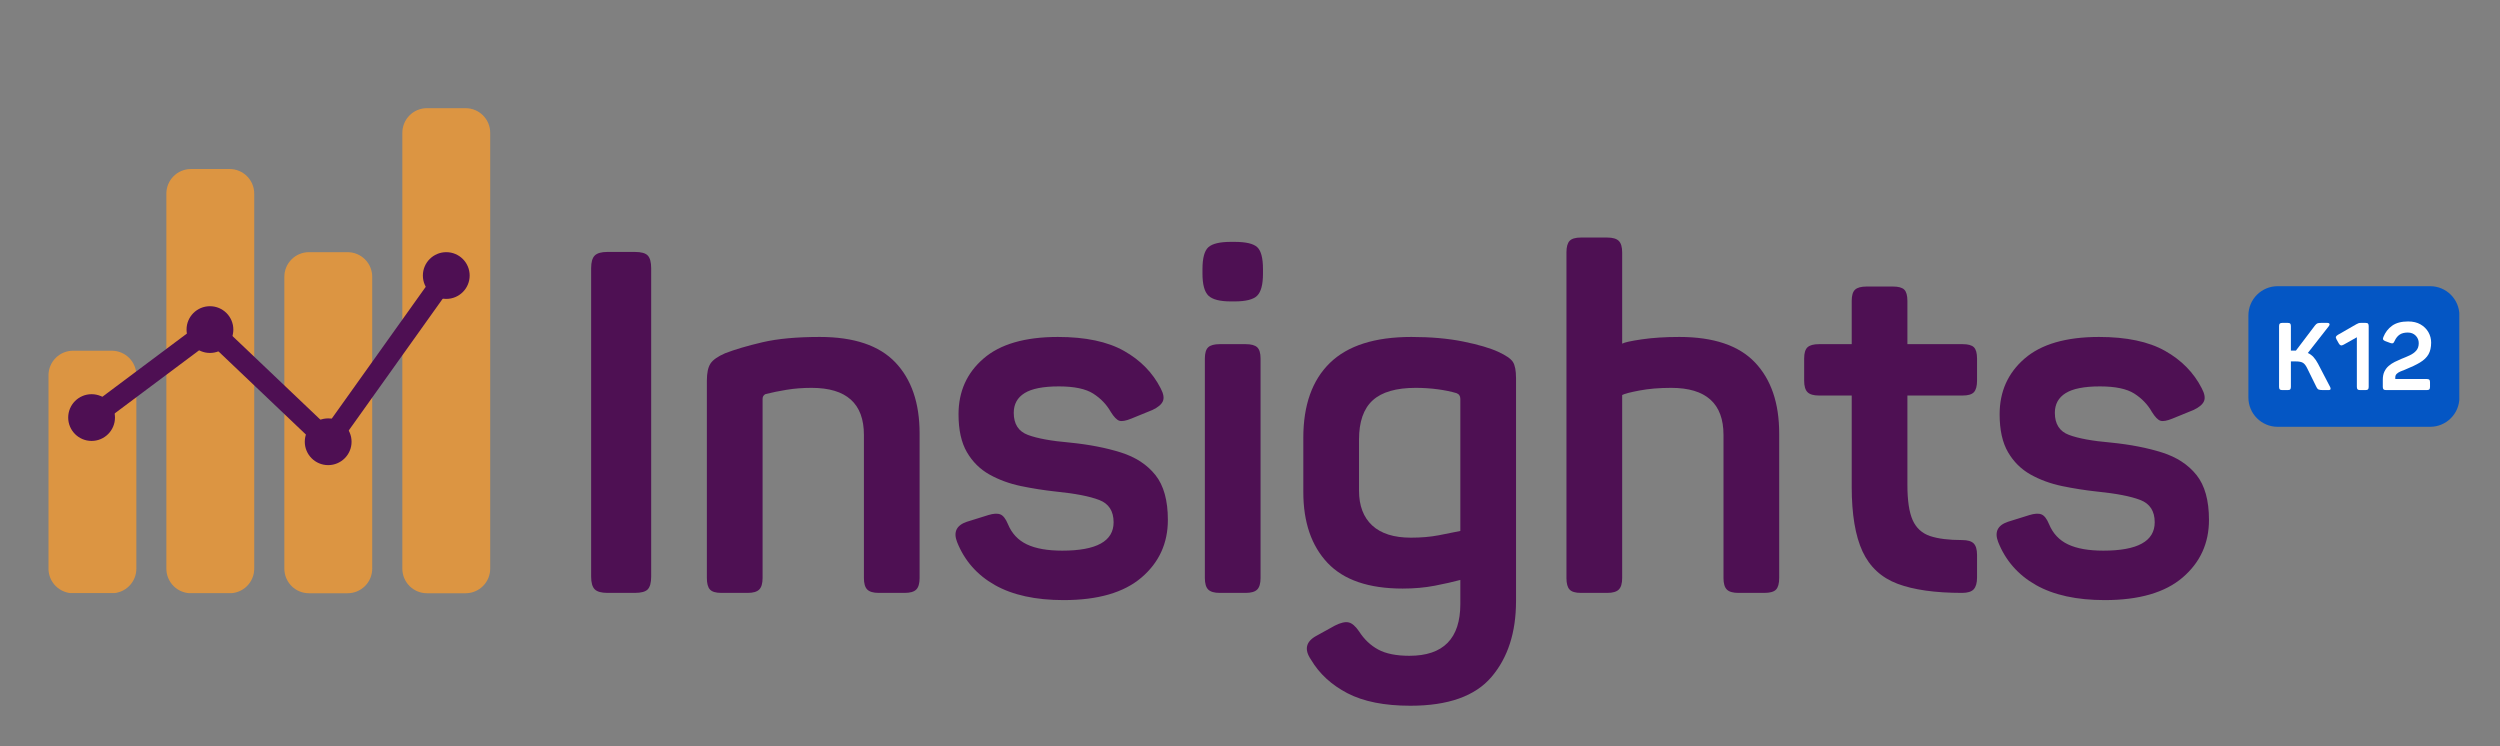 <svg xmlns="http://www.w3.org/2000/svg" xmlns:xlink="http://www.w3.org/1999/xlink" width="2680" zoomAndPan="magnify" viewBox="0 0 2010 600" height="800" preserveAspectRatio="xMidYMid meet" version="1.2"><rect x="0" y="0" width="2010" height="600" fill="#808080" stroke="none"/><defs><clipPath id="1db93e9bd6"><path d="M 38.988 281.973 L 109.629 281.973 L 109.629 477 L 38.988 477 Z M 38.988 281.973 "/></clipPath><clipPath id="8fb73806cc"><path d="M 58.785 281.973 L 89.832 281.973 C 95.086 281.973 100.121 284.055 103.832 287.762 C 107.547 291.473 109.629 296.5 109.629 301.746 L 109.629 457.199 C 109.629 462.441 107.547 467.473 103.832 471.184 C 100.121 474.891 95.086 476.973 89.832 476.973 L 58.785 476.973 C 53.535 476.973 48.5 474.891 44.789 471.184 C 41.074 467.473 38.988 462.441 38.988 457.199 L 38.988 301.746 C 38.988 296.5 41.074 291.473 44.789 287.762 C 48.5 284.055 53.535 281.973 58.785 281.973 Z M 58.785 281.973 "/></clipPath><clipPath id="83281e6b9e"><path d="M 133.754 135.883 L 204.398 135.883 L 204.398 477 L 133.754 477 Z M 133.754 135.883 "/></clipPath><clipPath id="f8fe62d4b8"><path d="M 153.551 135.883 L 184.602 135.883 C 189.852 135.883 194.887 137.969 198.598 141.676 C 202.312 145.383 204.398 150.414 204.398 155.66 L 204.398 457.199 C 204.398 462.441 202.312 467.473 198.598 471.184 C 194.887 474.891 189.852 476.973 184.602 476.973 L 153.551 476.973 C 148.301 476.973 143.266 474.891 139.555 471.184 C 135.84 467.473 133.754 462.441 133.754 457.199 L 133.754 155.66 C 133.754 150.414 135.84 145.383 139.555 141.676 C 143.266 137.969 148.301 135.883 153.551 135.883 Z M 153.551 135.883 "/></clipPath><clipPath id="7ab90b547d"><path d="M 228.617 202.742 L 299.262 202.742 L 299.262 477 L 228.617 477 Z M 228.617 202.742 "/></clipPath><clipPath id="8ee8355005"><path d="M 248.414 202.742 L 279.465 202.742 C 284.715 202.742 289.75 204.828 293.461 208.535 C 297.176 212.242 299.262 217.273 299.262 222.52 L 299.262 457.199 C 299.262 462.441 297.176 467.473 293.461 471.184 C 289.75 474.891 284.715 476.973 279.465 476.973 L 248.414 476.973 C 243.164 476.973 238.129 474.891 234.414 471.184 C 230.703 467.473 228.617 462.441 228.617 457.199 L 228.617 222.52 C 228.617 217.273 230.703 212.242 234.414 208.535 C 238.129 204.828 243.164 202.742 248.414 202.742 Z M 248.414 202.742 "/></clipPath><clipPath id="8552292c9a"><path d="M 323.48 86.969 L 394.121 86.969 L 394.121 477 L 323.48 477 Z M 323.48 86.969 "/></clipPath><clipPath id="154ef46d09"><path d="M 343.277 86.969 L 374.324 86.969 C 379.574 86.969 384.609 89.055 388.324 92.762 C 392.035 96.469 394.121 101.5 394.121 106.746 L 394.121 457.199 C 394.121 462.441 392.035 467.473 388.324 471.184 C 384.609 474.891 379.574 476.973 374.324 476.973 L 343.277 476.973 C 338.027 476.973 332.988 474.891 329.277 471.184 C 325.566 467.473 323.48 462.441 323.48 457.199 L 323.48 106.746 C 323.48 101.5 325.566 96.469 329.277 92.762 C 332.988 89.055 338.027 86.969 343.277 86.969 Z M 343.277 86.969 "/></clipPath><clipPath id="11e96f9670"><path d="M 54.828 316.934 L 92.441 316.934 L 92.441 354.508 L 54.828 354.508 Z M 54.828 316.934 "/></clipPath><clipPath id="703cb9712c"><path d="M 73.633 316.934 C 63.246 316.934 54.828 325.344 54.828 335.719 C 54.828 346.094 63.246 354.508 73.633 354.508 C 84.02 354.508 92.441 346.094 92.441 335.719 C 92.441 325.344 84.02 316.934 73.633 316.934 Z M 73.633 316.934 "/></clipPath><clipPath id="a8ddbb7c62"><path d="M 149.984 246.195 L 187.602 246.195 L 187.602 283.77 L 149.984 283.77 Z M 149.984 246.195 "/></clipPath><clipPath id="97453d4166"><path d="M 168.793 246.195 C 158.406 246.195 149.984 254.605 149.984 264.984 C 149.984 275.359 158.406 283.77 168.793 283.77 C 179.18 283.77 187.602 275.359 187.602 264.984 C 187.602 254.605 179.18 246.195 168.793 246.195 Z M 168.793 246.195 "/></clipPath><clipPath id="be092b2613"><path d="M 245.043 336.387 L 282.66 336.387 L 282.66 373.961 L 245.043 373.961 Z M 245.043 336.387 "/></clipPath><clipPath id="58f6ff7bc4"><path d="M 263.852 336.387 C 253.465 336.387 245.043 344.797 245.043 355.176 C 245.043 365.547 253.465 373.961 263.852 373.961 C 274.238 373.961 282.66 365.547 282.66 355.176 C 282.66 344.797 274.238 336.387 263.852 336.387 Z M 263.852 336.387 "/></clipPath><clipPath id="ed9f1af2a1"><path d="M 339.992 202.742 L 377.609 202.742 L 377.609 240.316 L 339.992 240.316 Z M 339.992 202.742 "/></clipPath><clipPath id="1bad0b5438"><path d="M 358.801 202.742 C 348.414 202.742 339.992 211.152 339.992 221.531 C 339.992 231.906 348.414 240.316 358.801 240.316 C 369.188 240.316 377.609 231.906 377.609 221.531 C 377.609 211.152 369.188 202.742 358.801 202.742 Z M 358.801 202.742 "/></clipPath><clipPath id="90f3b61719"><path d="M 1807.711 230.094 L 1977.348 230.094 L 1977.348 343.152 L 1807.711 343.152 Z M 1807.711 230.094 "/></clipPath><clipPath id="c6bf300043"><path d="M 1831.242 230.094 L 1953.836 230.094 C 1966.836 230.094 1977.367 240.625 1977.367 253.625 L 1977.367 319.617 C 1977.367 332.613 1966.836 343.152 1953.836 343.152 L 1831.242 343.152 C 1818.25 343.152 1807.711 332.613 1807.711 319.617 L 1807.711 253.625 C 1807.711 240.625 1818.25 230.094 1831.242 230.094 Z M 1831.242 230.094 "/></clipPath></defs><g id="a5b987aeef"><path style=" stroke:none;fill-rule:nonzero;fill:#4e1053;fill-opacity:1;" d="M 488.406 476.688 C 483.508 476.688 480.09 475.727 478.156 473.805 C 476.23 471.867 475.27 468.449 475.27 463.551 L 475.27 215.691 C 475.27 210.797 476.23 207.387 478.156 205.465 C 480.09 203.527 483.508 202.555 488.406 202.555 L 510.41 202.555 C 515.547 202.555 519.02 203.527 520.82 205.465 C 522.637 207.387 523.547 210.797 523.547 215.691 L 523.547 463.551 C 523.547 468.449 522.637 471.867 520.82 473.805 C 519.02 475.727 515.547 476.688 510.41 476.688 Z M 488.406 476.688 "/><path style=" stroke:none;fill-rule:nonzero;fill:#4e1053;fill-opacity:1;" d="M 579.906 476.688 C 575.527 476.688 572.496 475.793 570.828 473.988 C 569.152 472.195 568.32 469.105 568.32 464.727 L 568.32 306.043 C 568.32 299.871 569.281 295.305 571.203 292.348 C 573.137 289.375 577.078 286.602 583.004 284.016 C 590.973 280.938 601.008 277.98 613.094 275.152 C 625.195 272.32 640.523 270.906 659.074 270.906 C 686.609 270.906 706.875 277.734 719.871 291.387 C 732.859 305.023 739.363 324.059 739.363 348.5 L 739.363 464.727 C 739.363 469.105 738.461 472.195 736.664 473.988 C 734.863 475.793 731.777 476.688 727.398 476.688 L 706.547 476.688 C 702.168 476.688 699.078 475.793 697.281 473.988 C 695.48 472.195 694.586 469.105 694.586 464.727 L 694.586 349.672 C 694.586 324.453 680.555 311.84 652.504 311.84 C 645.297 311.84 638.602 312.359 632.426 313.387 C 626.246 314.402 620.586 315.562 615.445 316.859 C 613.895 317.625 613.121 318.906 613.121 320.703 L 613.121 464.727 C 613.121 469.105 612.215 472.195 610.398 473.988 C 608.598 475.793 605.52 476.688 601.16 476.688 Z M 579.906 476.688 "/><path style=" stroke:none;fill-rule:nonzero;fill:#4e1053;fill-opacity:1;" d="M 855.184 482.48 C 832.543 482.48 814.07 478.43 799.781 470.332 C 785.504 462.215 775.402 450.695 769.477 435.754 C 766.391 427.785 768.977 422.379 777.219 419.547 L 794.574 414.129 C 798.699 412.848 801.922 412.66 804.238 413.566 C 806.551 414.461 808.605 417.09 810.406 421.469 C 813.504 428.945 818.586 434.359 825.652 437.703 C 832.734 441.055 842.195 442.723 854.035 442.723 C 881.57 442.723 895.34 435.129 895.34 419.922 C 895.34 410.918 891.477 404.938 883.754 401.98 C 876.043 399.027 864.461 396.773 849.016 395.223 C 839.492 394.195 830.094 392.715 820.82 390.793 C 811.562 388.855 803.133 385.766 795.535 381.527 C 787.953 377.273 781.906 371.285 777.406 363.559 C 772.898 355.836 770.652 345.668 770.652 333.066 C 770.652 314.789 777.34 299.863 790.73 288.289 C 804.113 276.699 824.059 270.906 850.566 270.906 C 872.688 270.906 890.383 274.637 903.645 282.094 C 916.902 289.559 926.75 299.598 933.176 312.211 C 935.504 316.59 936.086 320.074 934.91 322.652 C 933.75 325.215 930.992 327.531 926.633 329.594 L 909.625 336.535 C 905.246 338.34 902.023 338.914 899.961 338.273 C 897.91 337.633 895.609 335.254 893.047 331.145 C 889.695 325.215 884.996 320.324 878.949 316.457 C 872.895 312.598 863.688 310.664 851.34 310.664 C 838.715 310.664 829.512 312.473 823.73 316.082 C 817.945 319.68 815.055 324.949 815.055 331.891 C 815.055 340.914 818.844 346.844 826.43 349.672 C 834.023 352.504 845.285 354.559 860.203 355.84 C 875.648 357.391 889.293 360.031 901.137 363.77 C 912.969 367.496 922.234 373.535 928.93 381.898 C 935.621 390.27 938.969 402.301 938.969 418 C 938.969 436.797 931.895 452.25 917.742 464.352 C 903.594 476.441 882.738 482.48 855.184 482.48 Z M 855.184 482.48 "/><path style=" stroke:none;fill-rule:nonzero;fill:#4e1053;fill-opacity:1;" d="M 989.562 242.336 C 980.805 242.336 974.812 240.801 971.594 237.719 C 968.391 234.621 966.789 228.691 966.789 219.934 L 966.789 216.465 C 966.789 207.461 968.391 201.539 971.594 198.707 C 974.812 195.879 980.805 194.465 989.562 194.465 L 992.633 194.465 C 1001.66 194.465 1007.707 195.879 1010.789 198.707 C 1013.887 201.539 1015.438 207.461 1015.438 216.465 L 1015.438 219.934 C 1015.438 228.691 1013.887 234.621 1010.789 237.719 C 1007.707 240.801 1001.66 242.336 992.633 242.336 Z M 980.672 476.688 C 976.293 476.688 973.203 475.793 971.406 473.988 C 969.605 472.195 968.711 469.105 968.711 464.727 L 968.711 288.289 C 968.711 283.91 969.605 280.887 971.406 279.211 C 973.203 277.543 976.293 276.699 980.672 276.699 L 1001.523 276.699 C 1005.902 276.699 1008.988 277.543 1010.789 279.211 C 1012.586 280.887 1013.488 283.91 1013.488 288.289 L 1013.488 464.727 C 1013.488 469.105 1012.586 472.195 1010.789 473.988 C 1008.988 475.793 1005.902 476.688 1001.523 476.688 Z M 980.672 476.688 "/><path style=" stroke:none;fill-rule:nonzero;fill:#4e1053;fill-opacity:1;" d="M 1133.949 567.414 C 1113.105 567.414 1096.25 564.062 1083.379 557.375 C 1070.512 550.68 1060.727 541.676 1054.035 530.355 C 1048.375 522.109 1049.91 515.676 1058.656 511.051 L 1073.34 502.934 C 1077.965 500.617 1081.633 499.781 1084.34 500.422 C 1087.043 501.062 1089.816 503.449 1092.645 507.578 C 1096.758 514 1101.898 518.887 1108.078 522.238 C 1114.254 525.582 1122.617 527.258 1133.176 527.258 C 1160.465 527.258 1174.109 513.359 1174.109 485.578 L 1174.109 466.273 C 1168.449 467.809 1161.621 469.344 1153.629 470.895 C 1145.652 472.441 1137.035 473.215 1127.781 473.215 C 1100.496 473.215 1080.352 466.34 1067.359 452.578 C 1054.363 438.801 1047.867 419.809 1047.867 395.598 L 1047.867 351.969 C 1047.867 325.715 1055.004 305.645 1069.281 291.758 C 1083.574 277.863 1105.387 270.906 1134.727 270.906 C 1150.426 270.906 1164.316 272.137 1176.406 274.59 C 1188.508 277.035 1197.906 279.793 1204.602 282.867 C 1210.773 285.699 1214.699 288.41 1216.375 290.984 C 1218.043 293.547 1218.887 297.922 1218.887 304.094 L 1218.887 483.254 C 1218.887 508.473 1212.316 528.805 1199.18 544.238 C 1186.059 559.684 1164.316 567.414 1133.949 567.414 Z M 1134.352 432.285 C 1142.574 432.285 1150.031 431.645 1156.727 430.363 C 1163.414 429.066 1169.207 427.906 1174.109 426.891 L 1174.109 320.703 C 1174.109 318.395 1173.074 316.852 1171.012 316.082 C 1166.633 314.789 1161.613 313.754 1155.953 312.988 C 1150.293 312.227 1144.371 311.84 1138.195 311.84 C 1122.496 311.84 1110.977 315.188 1103.645 321.879 C 1096.309 328.555 1092.645 339.098 1092.645 353.52 L 1092.645 394.449 C 1092.645 406.559 1096.176 415.891 1103.246 422.457 C 1110.328 429.012 1120.695 432.285 1134.352 432.285 Z M 1134.352 432.285 "/><path style=" stroke:none;fill-rule:nonzero;fill:#4e1053;fill-opacity:1;" d="M 1271.012 476.688 C 1266.633 476.688 1263.605 475.793 1261.934 473.988 C 1260.258 472.195 1259.426 469.105 1259.426 464.727 L 1259.426 202.953 C 1259.426 198.574 1260.258 195.492 1261.934 193.688 C 1263.605 191.895 1266.633 190.992 1271.012 190.992 L 1292.238 190.992 C 1296.617 190.992 1299.703 191.895 1301.504 193.688 C 1303.32 195.492 1304.227 198.574 1304.227 202.953 L 1304.227 276.301 C 1306.023 275.273 1311.289 274.109 1320.035 272.828 C 1328.793 271.547 1338.832 270.906 1350.152 270.906 C 1377.707 270.906 1397.98 277.734 1410.977 291.387 C 1423.965 305.023 1430.469 324.059 1430.469 348.5 L 1430.469 464.727 C 1430.469 469.105 1429.629 472.195 1427.957 473.988 C 1426.281 475.793 1423.133 476.688 1418.508 476.688 L 1397.652 476.688 C 1393.273 476.688 1390.184 475.793 1388.387 473.988 C 1386.586 472.195 1385.691 469.105 1385.691 464.727 L 1385.691 349.672 C 1385.691 324.453 1371.66 311.84 1343.613 311.84 C 1334.086 311.84 1325.59 312.551 1318.113 313.973 C 1310.648 315.383 1306.023 316.59 1304.227 317.605 L 1304.227 464.727 C 1304.227 469.105 1303.32 472.195 1301.504 473.988 C 1299.703 475.793 1296.617 476.688 1292.238 476.688 Z M 1271.012 476.688 "/><path style=" stroke:none;fill-rule:nonzero;fill:#4e1053;fill-opacity:1;" d="M 1577.582 476.688 C 1555.953 476.688 1538.641 474.25 1525.648 469.371 C 1512.652 464.477 1503.254 455.793 1497.453 443.312 C 1491.668 430.816 1488.777 413.5 1488.777 391.352 L 1488.777 318.008 L 1462.527 318.008 C 1458.148 318.008 1455.055 317.113 1453.238 315.309 C 1451.434 313.492 1450.539 310.41 1450.539 306.043 L 1450.539 288.289 C 1450.539 283.91 1451.434 280.887 1453.238 279.211 C 1455.055 277.543 1458.148 276.699 1462.527 276.699 L 1488.777 276.699 L 1488.777 241.938 C 1488.777 237.559 1489.672 234.539 1491.473 232.887 C 1493.27 231.215 1496.359 230.375 1500.738 230.375 L 1521.965 230.375 C 1526.344 230.375 1529.367 231.215 1531.043 232.887 C 1532.711 234.539 1533.551 237.559 1533.551 241.938 L 1533.551 276.699 L 1577.957 276.699 C 1582.336 276.699 1585.359 277.543 1587.035 279.211 C 1588.703 280.887 1589.543 283.91 1589.543 288.289 L 1589.543 306.043 C 1589.543 310.41 1588.703 313.492 1587.035 315.309 C 1585.359 317.113 1582.336 318.008 1577.957 318.008 L 1533.551 318.008 L 1533.551 389.805 C 1533.551 402.426 1534.969 411.898 1537.797 418.215 C 1540.629 424.516 1545.254 428.758 1551.684 430.949 C 1558.125 433.125 1566.754 434.207 1577.582 434.207 C 1581.961 434.207 1585.043 435.113 1586.848 436.93 C 1588.641 438.73 1589.543 441.816 1589.543 446.195 L 1589.543 464.324 C 1589.543 468.703 1588.641 471.867 1586.848 473.805 C 1585.043 475.727 1581.961 476.688 1577.582 476.688 Z M 1577.582 476.688 "/><path style=" stroke:none;fill-rule:nonzero;fill:#4e1053;fill-opacity:1;" d="M 1692.23 482.48 C 1669.59 482.48 1651.117 478.43 1636.828 470.332 C 1622.551 462.215 1612.449 450.695 1606.523 435.754 C 1603.438 427.785 1606.023 422.379 1614.266 419.547 L 1631.621 414.129 C 1635.746 412.848 1638.969 412.66 1641.285 413.566 C 1643.598 414.461 1645.652 417.09 1647.453 421.469 C 1650.551 428.945 1655.633 434.359 1662.699 437.703 C 1669.781 441.055 1679.242 442.723 1691.082 442.723 C 1718.617 442.723 1732.387 435.129 1732.387 419.922 C 1732.387 410.918 1728.523 404.938 1720.801 401.98 C 1713.09 399.027 1701.508 396.773 1686.062 395.223 C 1676.539 394.195 1667.141 392.715 1657.867 390.793 C 1648.609 388.855 1640.18 385.766 1632.582 381.527 C 1625 377.273 1618.953 371.285 1614.453 363.559 C 1609.945 355.836 1607.699 345.668 1607.699 333.066 C 1607.699 314.789 1614.387 299.863 1627.777 288.289 C 1641.16 276.699 1661.105 270.906 1687.613 270.906 C 1709.734 270.906 1727.43 274.637 1740.691 282.094 C 1753.949 289.559 1763.797 299.598 1770.223 312.211 C 1772.551 316.59 1773.133 320.074 1771.957 322.652 C 1770.797 325.215 1768.039 327.531 1763.68 329.594 L 1746.672 336.535 C 1742.293 338.34 1739.07 338.914 1737.008 338.273 C 1734.957 337.633 1732.656 335.254 1730.094 331.145 C 1726.742 325.215 1722.043 320.324 1715.996 316.457 C 1709.941 312.598 1700.734 310.664 1688.387 310.664 C 1675.762 310.664 1666.559 312.473 1660.777 316.082 C 1654.992 319.68 1652.102 324.949 1652.102 331.891 C 1652.102 340.914 1655.891 346.844 1663.477 349.672 C 1671.07 352.504 1682.332 354.559 1697.25 355.84 C 1712.695 357.391 1726.34 360.031 1738.184 363.77 C 1750.016 367.496 1759.281 373.535 1765.977 381.898 C 1772.668 390.27 1776.016 402.301 1776.016 418 C 1776.016 436.797 1768.941 452.25 1754.789 464.352 C 1740.641 476.441 1719.785 482.48 1692.23 482.48 Z M 1692.23 482.48 "/><g clip-rule="nonzero" clip-path="url(#1db93e9bd6)"><g clip-rule="nonzero" clip-path="url(#8fb73806cc)"><path style=" stroke:none;fill-rule:nonzero;fill:#dc9542;fill-opacity:1;" d="M 38.988 281.973 L 109.629 281.973 L 109.629 476.852 L 38.988 476.852 Z M 38.988 281.973 "/></g></g><g clip-rule="nonzero" clip-path="url(#83281e6b9e)"><g clip-rule="nonzero" clip-path="url(#f8fe62d4b8)"><path style=" stroke:none;fill-rule:nonzero;fill:#dc9542;fill-opacity:1;" d="M 133.754 135.883 L 204.398 135.883 L 204.398 476.855 L 133.754 476.855 Z M 133.754 135.883 "/></g></g><g clip-rule="nonzero" clip-path="url(#7ab90b547d)"><g clip-rule="nonzero" clip-path="url(#8ee8355005)"><path style=" stroke:none;fill-rule:nonzero;fill:#dc9542;fill-opacity:1;" d="M 228.617 202.742 L 299.262 202.742 L 299.262 477.008 L 228.617 477.008 Z M 228.617 202.742 "/></g></g><g clip-rule="nonzero" clip-path="url(#8552292c9a)"><g clip-rule="nonzero" clip-path="url(#154ef46d09)"><path style=" stroke:none;fill-rule:nonzero;fill:#dc9542;fill-opacity:1;" d="M 323.48 86.969 L 394.121 86.969 L 394.121 477.004 L 323.48 477.004 Z M 323.48 86.969 "/></g></g><path style="fill:none;stroke-width:59;stroke-linecap:butt;stroke-linejoin:miter;stroke:#4e0f53;stroke-opacity:1;stroke-miterlimit:4;" d="M -0.002 29.497 L 420.186 29.505 " transform="matrix(0.226,-0.169,0.169,0.226,68.636,329.225)"/><path style="fill:none;stroke-width:59;stroke-linecap:butt;stroke-linejoin:miter;stroke:#4e0f53;stroke-opacity:1;stroke-miterlimit:4;" d="M 0 29.498 L 464.912 29.503 " transform="matrix(-0.205,-0.195,0.195,-0.205,258.525,361.348)"/><path style="fill:none;stroke-width:59;stroke-linecap:butt;stroke-linejoin:miter;stroke:#4e0f53;stroke-opacity:1;stroke-miterlimit:4;" d="M 0.003 29.499 L 578.064 29.503 " transform="matrix(0.164,-0.23,0.23,0.164,257.063,350.113)"/><g clip-rule="nonzero" clip-path="url(#11e96f9670)"><g clip-rule="nonzero" clip-path="url(#703cb9712c)"><path style=" stroke:none;fill-rule:nonzero;fill:#4e0f53;fill-opacity:1;" d="M 54.828 316.934 L 92.441 316.934 L 92.441 354.508 L 54.828 354.508 Z M 54.828 316.934 "/></g></g><g clip-rule="nonzero" clip-path="url(#a8ddbb7c62)"><g clip-rule="nonzero" clip-path="url(#97453d4166)"><path style=" stroke:none;fill-rule:nonzero;fill:#4e0f53;fill-opacity:1;" d="M 149.984 246.195 L 187.602 246.195 L 187.602 283.77 L 149.984 283.77 Z M 149.984 246.195 "/></g></g><g clip-rule="nonzero" clip-path="url(#be092b2613)"><g clip-rule="nonzero" clip-path="url(#58f6ff7bc4)"><path style=" stroke:none;fill-rule:nonzero;fill:#4e0f53;fill-opacity:1;" d="M 245.043 336.387 L 282.66 336.387 L 282.66 373.961 L 245.043 373.961 Z M 245.043 336.387 "/></g></g><g clip-rule="nonzero" clip-path="url(#ed9f1af2a1)"><g clip-rule="nonzero" clip-path="url(#1bad0b5438)"><path style=" stroke:none;fill-rule:nonzero;fill:#4e0f53;fill-opacity:1;" d="M 339.992 202.742 L 377.609 202.742 L 377.609 240.316 L 339.992 240.316 Z M 339.992 202.742 "/></g></g><g clip-rule="nonzero" clip-path="url(#90f3b61719)"><g clip-rule="nonzero" clip-path="url(#c6bf300043)"><path style=" stroke:none;fill-rule:nonzero;fill:#0456c4;fill-opacity:1;" d="M 1807.711 230.094 L 1977.281 230.094 L 1977.281 343.152 L 1807.711 343.152 Z M 1807.711 230.094 "/></g></g><path style=" stroke:none;fill-rule:nonzero;fill:#ffffff;fill-opacity:1;" d="M 1834.949 313.625 C 1833.988 313.625 1833.316 313.441 1832.93 313.062 C 1832.551 312.676 1832.367 312.004 1832.367 311.043 L 1832.367 262.18 C 1832.367 261.227 1832.551 260.555 1832.93 260.18 C 1833.316 259.793 1833.988 259.598 1834.949 259.598 L 1839.297 259.598 C 1840.301 259.598 1840.98 259.793 1841.332 260.18 C 1841.695 260.555 1841.879 261.227 1841.879 262.18 L 1841.879 281.898 L 1845.918 281.898 L 1861.195 261.727 C 1861.91 260.816 1862.57 260.234 1863.18 259.98 C 1863.785 259.723 1864.852 259.598 1866.383 259.598 L 1871.258 259.598 C 1872.117 259.598 1872.656 259.852 1872.875 260.359 C 1873.102 260.871 1872.969 261.453 1872.477 262.105 L 1855.504 283.793 C 1857.273 284.605 1858.801 285.719 1860.086 287.141 C 1861.383 288.559 1862.59 290.336 1863.707 292.469 L 1873.383 311.043 C 1873.785 311.75 1873.902 312.352 1873.75 312.863 C 1873.602 313.371 1873.047 313.625 1872.094 313.625 L 1867.672 313.625 C 1866.094 313.625 1864.949 313.488 1864.234 313.207 C 1863.531 312.93 1862.953 312.312 1862.508 311.352 L 1854.887 295.891 C 1853.875 293.816 1852.762 292.414 1851.539 291.688 C 1850.324 290.949 1848.395 290.578 1845.754 290.578 L 1841.879 290.578 L 1841.879 311.043 C 1841.879 312.004 1841.695 312.676 1841.332 313.062 C 1840.98 313.441 1840.301 313.625 1839.297 313.625 Z M 1834.949 313.625 "/><path style=" stroke:none;fill-rule:nonzero;fill:#ffffff;fill-opacity:1;" d="M 1897.496 313.625 C 1896.539 313.625 1895.867 313.441 1895.48 313.062 C 1895.102 312.676 1894.914 312.004 1894.914 311.043 L 1894.914 271.168 L 1884.328 277.098 C 1883.32 277.656 1882.527 277.84 1881.945 277.645 C 1881.363 277.438 1880.84 276.93 1880.383 276.113 L 1878.473 272.695 C 1878.02 271.82 1877.906 271.148 1878.125 270.676 C 1878.352 270.195 1878.875 269.691 1879.691 269.184 L 1894.531 260.672 C 1895.234 260.262 1895.828 259.98 1896.316 259.832 C 1896.797 259.68 1897.449 259.598 1898.262 259.598 L 1901.828 259.598 C 1902.848 259.598 1903.527 259.793 1903.883 260.18 C 1904.246 260.555 1904.43 261.227 1904.43 262.18 L 1904.43 311.043 C 1904.43 312.004 1904.246 312.676 1903.883 313.062 C 1903.527 313.441 1902.848 313.625 1901.828 313.625 Z M 1897.496 313.625 "/><path style=" stroke:none;fill-rule:nonzero;fill:#ffffff;fill-opacity:1;" d="M 1918.426 313.625 C 1917.449 313.625 1916.77 313.441 1916.367 313.062 C 1915.969 312.676 1915.77 312.004 1915.77 311.043 L 1915.77 305.332 C 1915.77 302.746 1916.195 300.559 1917.059 298.766 C 1917.918 296.957 1919.07 295.434 1920.516 294.199 C 1921.957 292.953 1923.562 291.883 1925.336 290.996 C 1927.121 290.102 1928.926 289.277 1930.758 288.523 C 1933.133 287.602 1935.367 286.648 1937.469 285.664 C 1939.578 284.676 1941.309 283.418 1942.652 281.898 C 1944 280.371 1944.672 278.367 1944.672 275.879 C 1944.672 273.551 1943.859 271.547 1942.234 269.875 C 1940.605 268.203 1938.48 267.363 1935.852 267.363 C 1933.109 267.363 1930.91 267.938 1929.266 269.074 C 1927.613 270.215 1926.281 271.902 1925.266 274.133 C 1924.863 275.105 1924.43 275.707 1923.973 275.934 C 1923.523 276.152 1922.836 276.109 1921.918 275.805 L 1917.805 274.277 C 1916.895 273.926 1916.312 273.512 1916.059 273.039 C 1915.805 272.559 1915.859 271.887 1916.223 271.02 C 1917.738 267.215 1920.078 264.172 1923.246 261.891 C 1926.418 259.598 1930.727 258.449 1936.16 258.449 C 1940.062 258.449 1943.383 259.242 1946.109 260.816 C 1948.848 262.395 1950.953 264.473 1952.422 267.055 C 1953.898 269.637 1954.641 272.43 1954.641 275.422 C 1954.641 279.234 1953.93 282.383 1952.512 284.867 C 1951.094 287.352 1948.828 289.535 1945.727 291.414 C 1942.637 293.285 1938.551 295.234 1933.484 297.273 C 1932.418 297.672 1931.289 298.117 1930.102 298.602 C 1928.91 299.086 1927.902 299.711 1927.066 300.473 C 1926.227 301.23 1925.809 302.184 1925.809 303.348 L 1925.809 304.73 L 1951.148 304.73 C 1952.152 304.73 1952.832 304.922 1953.188 305.293 C 1953.551 305.672 1953.73 306.344 1953.73 307.312 L 1953.73 311.043 C 1953.73 312.004 1953.551 312.676 1953.188 313.062 C 1952.832 313.441 1952.152 313.625 1951.148 313.625 Z M 1918.426 313.625 "/></g></svg>